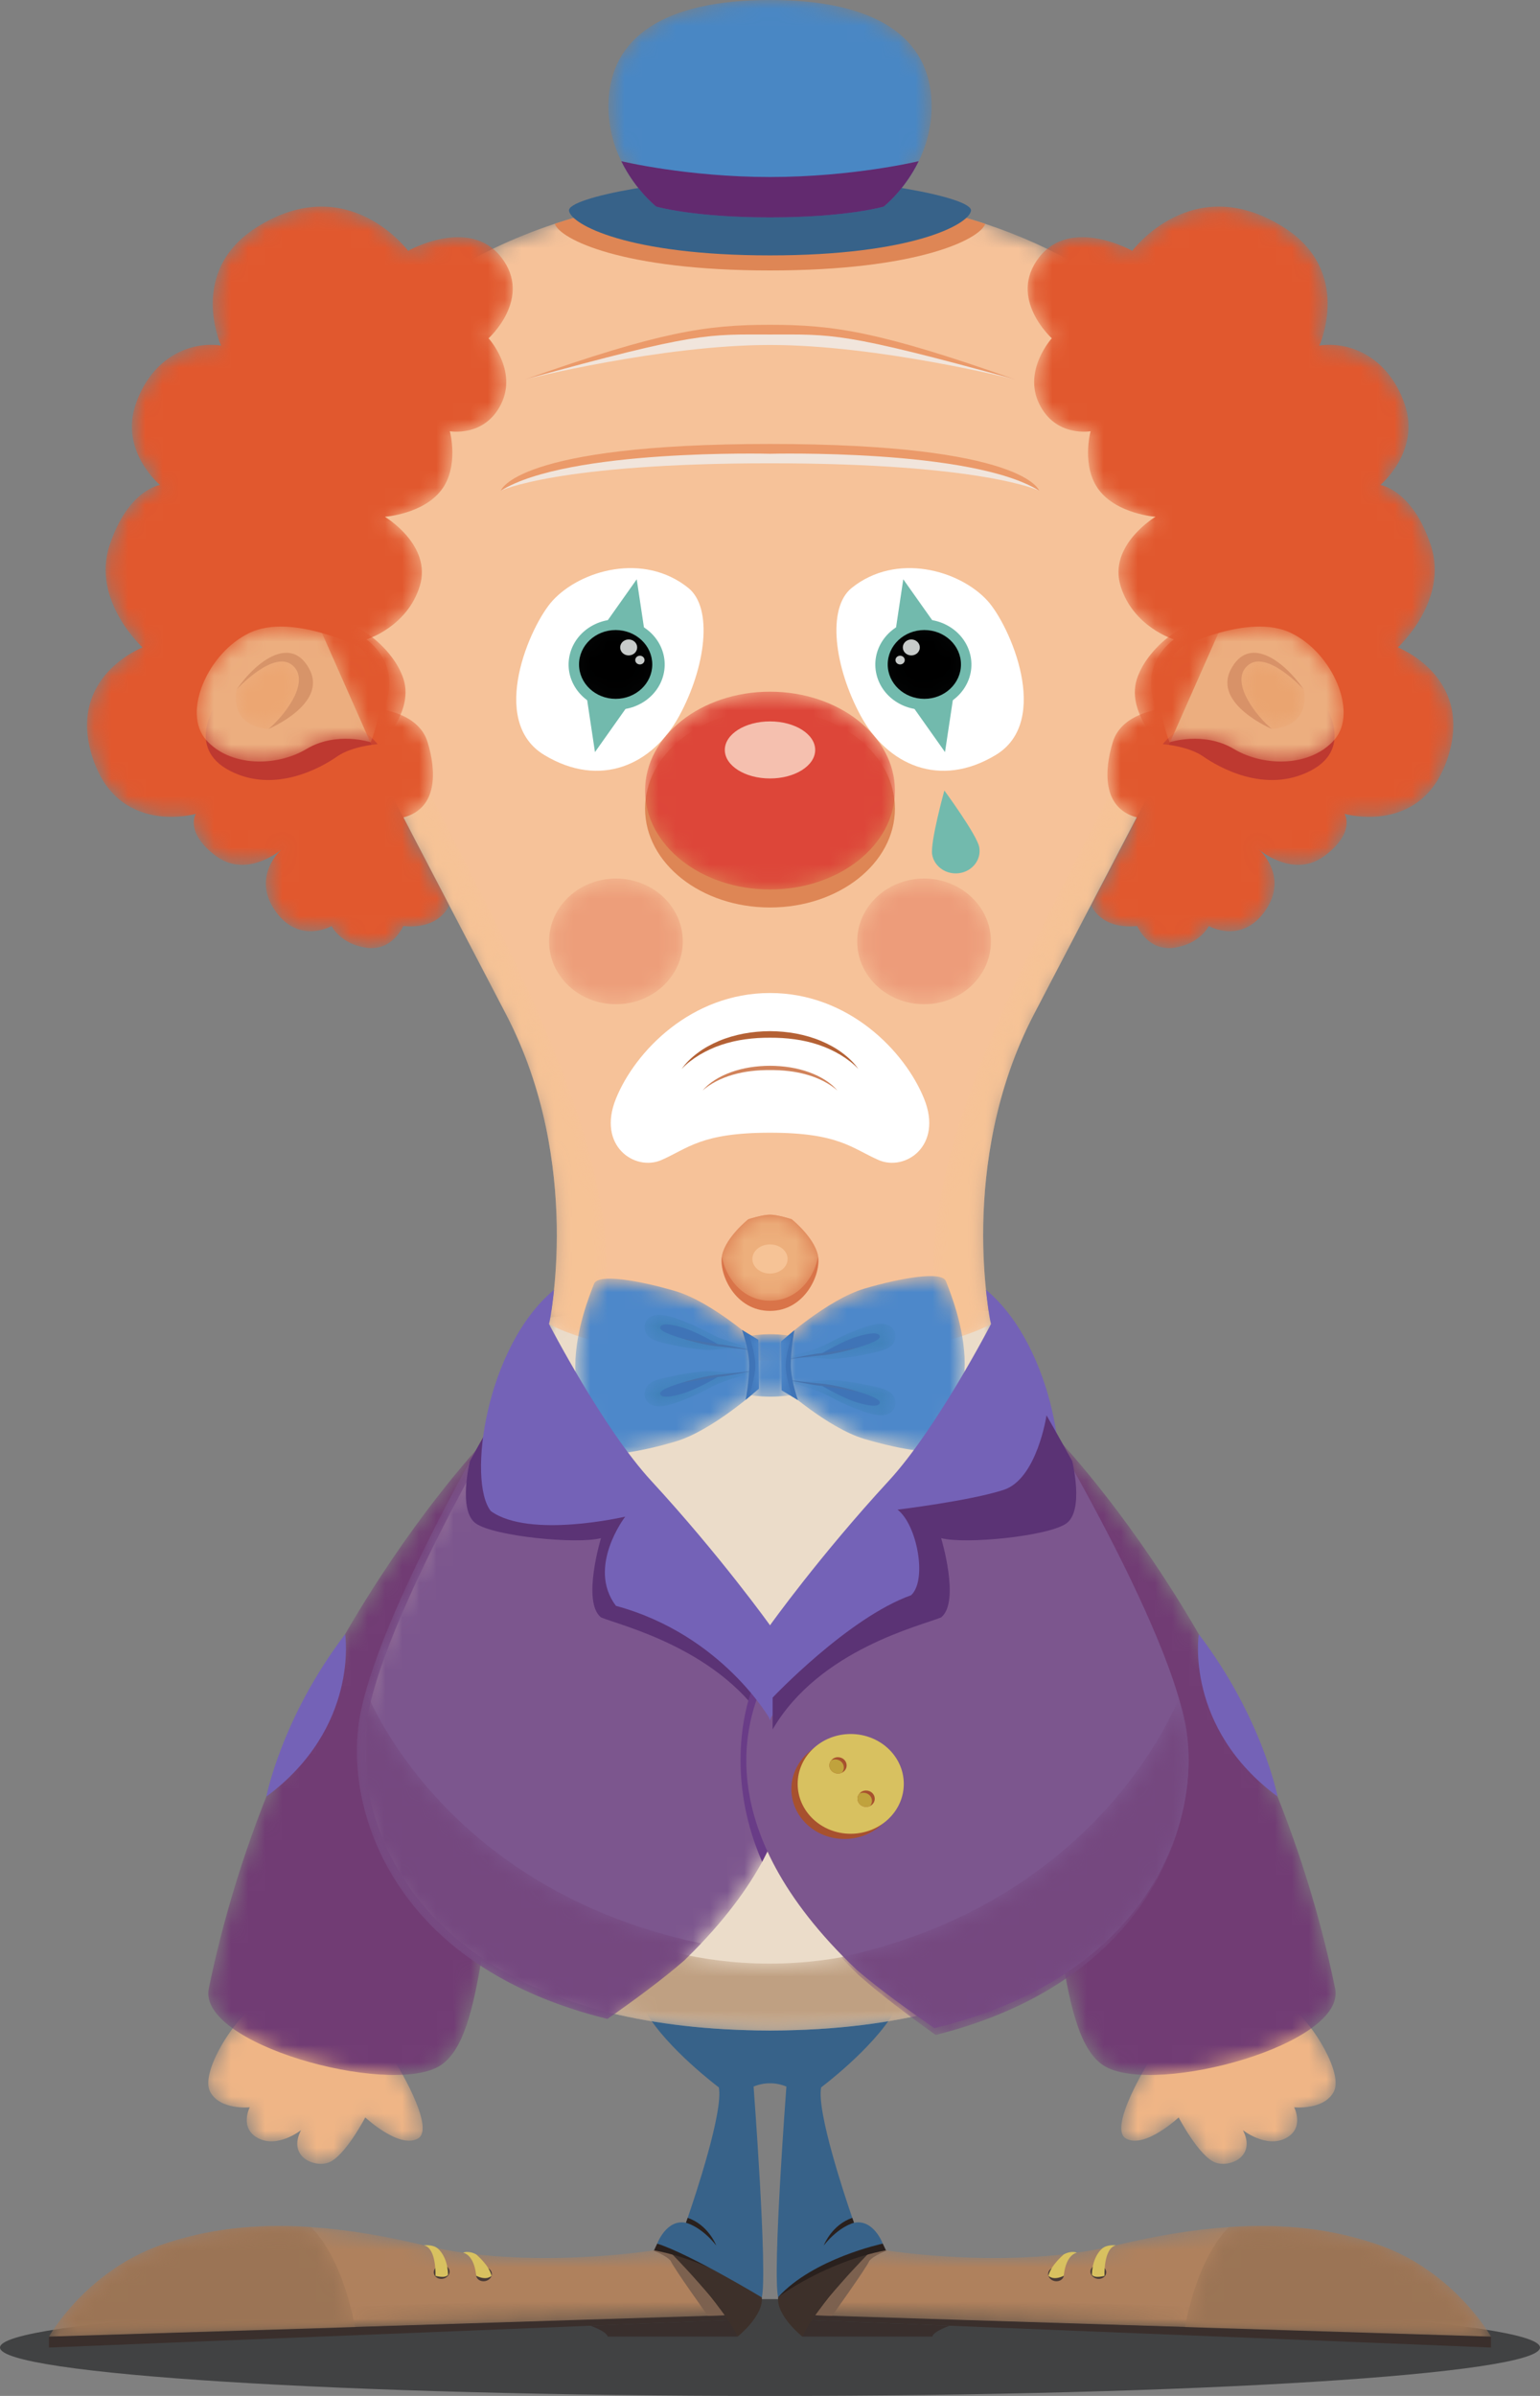<svg width="90" height="140" viewBox="0 0 90 140" fill="none" xmlns="http://www.w3.org/2000/svg">
<rect x="0" y="0" width="90" height="140" fill="#808080" stroke="none"/>
<path d="M90 137.172C90 138.734 69.852 140 45 140C20.147 140 0 138.734 0 137.172C0 135.609 20.147 134.343 45 134.343C69.852 134.343 90 135.609 90 137.172Z" fill="#414243"/>
<mask id="mask0_134_10550" style="mask-type:luminance" maskUnits="userSpaceOnUse" x="12" y="117" width="13" height="10">
<path d="M14.61 117.414C15.845 117.567 18.384 118.013 23.039 120.381C23.039 120.381 25.519 124.351 24.42 124.963C23.321 125.575 21.347 123.727 21.347 123.727C21.347 123.727 20.163 125.997 19.208 126.362C18.391 126.674 16.793 126.04 17.591 124.473C17.591 124.473 16.242 125.538 15.091 124.943C13.969 124.362 14.595 123.135 14.595 123.135C14.595 123.135 12.869 123.316 12.286 122.236C11.703 121.157 13.496 118.309 14.61 117.414Z" fill="white"/>
</mask>
<g mask="url(#mask0_134_10550)">
<path d="M14.61 117.414C15.845 117.567 18.384 118.013 23.039 120.381C23.039 120.381 25.519 124.351 24.42 124.963C23.321 125.575 21.347 123.727 21.347 123.727C21.347 123.727 20.163 125.997 19.208 126.362C18.391 126.674 16.793 126.04 17.591 124.473C17.591 124.473 16.242 125.538 15.091 124.943C13.969 124.362 14.595 123.135 14.595 123.135C14.595 123.135 12.869 123.316 12.286 122.236C11.703 121.157 13.496 118.309 14.61 117.414Z" fill="#EFB586"/>
</g>
<mask id="mask1_134_10550" style="mask-type:luminance" maskUnits="userSpaceOnUse" x="12" y="83" width="21" height="39">
<path d="M29.069 83.382C29.069 83.382 16.385 95.912 12.206 116.173C11.488 119.442 22.615 122.454 25.627 120.757C28.64 119.06 27.81 109.779 30.247 108.124C30.247 108.124 35.676 92.014 29.069 83.382Z" fill="white"/>
</mask>
<g mask="url(#mask1_134_10550)">
<path d="M29.069 83.382C29.069 83.382 16.385 95.912 12.206 116.173C11.488 119.442 22.615 122.454 25.627 120.757C28.64 119.06 27.81 109.779 30.247 108.124C30.247 108.124 35.676 92.014 29.069 83.382Z" fill="#713C74"/>
</g>
<path d="M20.171 95.489C20.171 95.489 21.024 100.938 15.565 104.98C15.565 104.98 16.452 100.374 20.171 95.489Z" fill="#7462B7"/>
<mask id="mask2_134_10550" style="mask-type:luminance" maskUnits="userSpaceOnUse" x="65" y="117" width="14" height="10">
<path d="M75.619 117.414C74.384 117.567 71.845 118.013 67.191 120.381C67.191 120.381 64.71 124.351 65.809 124.963C66.908 125.575 68.882 123.727 68.882 123.727C68.882 123.727 70.066 125.997 71.022 126.362C71.838 126.674 73.436 126.04 72.638 124.473C72.638 124.473 73.987 125.538 75.138 124.943C76.26 124.362 75.634 123.135 75.634 123.135C75.634 123.135 77.36 123.316 77.943 122.236C78.526 121.157 76.734 118.309 75.619 117.414Z" fill="white"/>
</mask>
<g mask="url(#mask2_134_10550)">
<path d="M75.619 117.414C74.384 117.567 71.845 118.013 67.191 120.381C67.191 120.381 64.71 124.351 65.809 124.963C66.908 125.575 68.882 123.727 68.882 123.727C68.882 123.727 70.066 125.997 71.022 126.362C71.838 126.674 73.436 126.04 72.638 124.473C72.638 124.473 73.987 125.538 75.138 124.943C76.26 124.362 75.634 123.135 75.634 123.135C75.634 123.135 77.36 123.316 77.943 122.236C78.526 121.157 76.734 118.309 75.619 117.414Z" fill="#EFB586"/>
</g>
<mask id="mask3_134_10550" style="mask-type:luminance" maskUnits="userSpaceOnUse" x="57" y="83" width="22" height="39">
<path d="M61.16 83.382C61.16 83.382 73.844 95.912 78.023 116.173C78.741 119.442 67.614 122.454 64.601 120.757C61.589 119.06 62.419 109.779 59.982 108.124C59.982 108.124 54.553 92.014 61.16 83.382Z" fill="white"/>
</mask>
<g mask="url(#mask3_134_10550)">
<path d="M61.16 83.382C61.16 83.382 73.844 95.912 78.023 116.173C78.741 119.442 67.614 122.454 64.601 120.757C61.589 119.06 62.419 109.779 59.982 108.124C59.982 108.124 54.553 92.014 61.16 83.382Z" fill="#713C74"/>
</g>
<path d="M70.058 95.489C70.058 95.489 69.205 100.938 74.664 104.98C74.664 104.98 73.777 100.374 70.058 95.489Z" fill="#7462B7"/>
<mask id="mask4_134_10550" style="mask-type:luminance" maskUnits="userSpaceOnUse" x="2" y="130" width="41" height="7">
<path d="M42.375 135.317L20.757 135.982L2.861 136.533C2.861 136.533 5.002 132.743 9.358 131.2C12.033 130.252 14.923 129.912 18.182 130.135C20.223 130.271 22.411 130.631 24.778 131.2C30.918 132.676 38.223 131.49 38.223 131.49C38.223 131.49 41.624 130.913 42.375 135.317Z" fill="white"/>
</mask>
<g mask="url(#mask4_134_10550)">
<path d="M42.375 135.317L20.757 135.982L2.861 136.533C2.861 136.533 5.002 132.743 9.358 131.2C12.033 130.252 14.923 129.912 18.182 130.135C20.223 130.271 22.411 130.631 24.778 131.2C30.918 132.676 38.223 131.49 38.223 131.49C38.223 131.49 41.624 130.913 42.375 135.317Z" fill="#AF815D"/>
</g>
<path d="M2.861 136.533V137.172L42.552 135.574L42.483 135.285L2.861 136.533Z" fill="#3A2F2C"/>
<path d="M34.508 135.898C34.508 135.898 35.464 136.232 35.511 136.534H43.109C43.109 136.534 42.891 135.855 42.553 135.574L34.508 135.898Z" fill="#392F2D"/>
<path d="M38.152 131.501C38.152 131.501 38.912 131.77 39.193 132.106C39.342 132.486 41.371 135.32 41.371 135.32L42.375 135.285L39.533 131.748C39.533 131.748 38.655 131.43 38.152 131.501Z" fill="#7C614F"/>
<path d="M26.25 132.611C26.328 132.821 26.194 133.055 25.952 133.135C25.709 133.214 25.449 133.108 25.372 132.898C25.294 132.688 25.428 132.454 25.67 132.374C25.913 132.295 26.173 132.401 26.25 132.611Z" fill="#493B36"/>
<path d="M28.721 132.751C28.799 132.96 28.665 133.195 28.422 133.275C28.18 133.354 27.92 133.248 27.842 133.038C27.765 132.828 27.898 132.593 28.141 132.514C28.384 132.435 28.643 132.541 28.721 132.751Z" fill="#493B36"/>
<path d="M25.448 132.986C25.448 132.986 25.523 131.373 24.778 131.2C24.778 131.2 25.282 131.136 25.572 131.375C25.572 131.375 26.154 131.804 26.186 132.911C26.186 132.911 26.119 133.149 25.448 132.986Z" fill="#D8C160"/>
<path d="M27.827 132.978C27.827 132.978 27.764 131.81 27.062 131.629C27.062 131.629 27.364 131.488 27.82 131.724C27.82 131.724 28.582 132.351 28.726 132.978C28.726 132.978 28.461 133.29 27.827 132.978Z" fill="#D8C160"/>
<mask id="mask5_134_10550" style="mask-type:luminance" maskUnits="userSpaceOnUse" x="2" y="130" width="19" height="7">
<path d="M20.758 135.982L2.861 136.533C2.861 136.533 5.003 132.743 9.357 131.2C12.033 130.252 14.923 129.912 18.182 130.135C19.07 131.039 20.112 132.754 20.758 135.982Z" fill="white"/>
</mask>
<g mask="url(#mask5_134_10550)">
<path d="M20.758 135.982L2.861 136.533C2.861 136.533 5.003 132.743 9.357 131.2C12.033 130.252 14.923 129.912 18.182 130.135C19.07 131.039 20.112 132.754 20.758 135.982Z" fill="#9B7455"/>
</g>
<path d="M39.192 131.628C39.192 131.628 42.269 134.706 43.108 136.534C43.108 136.534 44.66 135.293 44.518 134.219C44.518 134.219 42.237 132.207 39.192 131.628Z" fill="#3D302A"/>
<path d="M38.408 131.1C38.408 131.1 42.448 131.955 44.518 134.219C44.518 134.219 41.817 132.184 38.224 131.49L38.408 131.1Z" fill="#29201D"/>
<mask id="mask6_134_10550" style="mask-type:luminance" maskUnits="userSpaceOnUse" x="47" y="130" width="41" height="7">
<path d="M47.623 135.317L69.242 135.982L87.138 136.533C87.138 136.533 84.996 132.743 80.641 131.2C77.966 130.252 75.076 129.912 71.817 130.135C69.775 130.271 67.588 130.631 65.22 131.2C59.081 132.676 51.776 131.49 51.776 131.49C51.776 131.49 48.375 130.913 47.623 135.317Z" fill="white"/>
</mask>
<g mask="url(#mask6_134_10550)">
<path d="M47.623 135.317L69.242 135.982L87.138 136.533C87.138 136.533 84.996 132.743 80.641 131.2C77.966 130.252 75.076 129.912 71.817 130.135C69.775 130.271 67.588 130.631 65.22 131.2C59.081 132.676 51.776 131.49 51.776 131.49C51.776 131.49 48.375 130.913 47.623 135.317Z" fill="#AF815D"/>
</g>
<path d="M87.137 136.533V137.172L47.446 135.574L47.515 135.285L87.137 136.533Z" fill="#3A2F2C"/>
<path d="M55.491 135.898C55.491 135.898 54.535 136.232 54.488 136.534H46.89C46.89 136.534 47.108 135.855 47.446 135.574L55.491 135.898Z" fill="#392F2D"/>
<path d="M51.846 131.501C51.846 131.501 51.087 131.77 50.806 132.106C50.657 132.486 48.628 135.32 48.628 135.32L47.623 135.285L50.466 131.748C50.466 131.748 51.343 131.43 51.846 131.501Z" fill="#7C614F"/>
<path d="M63.749 132.611C63.671 132.821 63.805 133.055 64.047 133.135C64.29 133.214 64.55 133.108 64.627 132.898C64.705 132.688 64.572 132.454 64.329 132.374C64.086 132.295 63.826 132.401 63.749 132.611Z" fill="#493B36"/>
<path d="M61.278 132.751C61.2 132.96 61.334 133.195 61.577 133.275C61.819 133.354 62.079 133.248 62.156 133.038C62.234 132.828 62.101 132.593 61.858 132.514C61.615 132.435 61.356 132.541 61.278 132.751Z" fill="#493B36"/>
<path d="M64.55 132.986C64.55 132.986 64.475 131.373 65.22 131.2C65.22 131.2 64.717 131.136 64.427 131.375C64.427 131.375 63.845 131.804 63.812 132.911C63.812 132.911 63.88 133.149 64.55 132.986Z" fill="#D8C160"/>
<path d="M62.171 132.978C62.171 132.978 62.235 131.81 62.936 131.629C62.936 131.629 62.635 131.488 62.178 131.724C62.178 131.724 61.417 132.351 61.272 132.978C61.272 132.978 61.538 133.29 62.171 132.978Z" fill="#D8C160"/>
<mask id="mask7_134_10550" style="mask-type:luminance" maskUnits="userSpaceOnUse" x="69" y="130" width="19" height="7">
<path d="M69.241 135.982L87.137 136.533C87.137 136.533 84.995 132.743 80.641 131.2C77.965 130.252 75.075 129.912 71.817 130.135C70.929 131.039 69.886 132.754 69.241 135.982Z" fill="white"/>
</mask>
<g mask="url(#mask7_134_10550)">
<path d="M69.241 135.982L87.137 136.533C87.137 136.533 84.995 132.743 80.641 131.2C77.965 130.252 75.075 129.912 71.817 130.135C70.929 131.039 69.886 132.754 69.241 135.982Z" fill="#9B7455"/>
</g>
<path d="M49.909 129.883C49.909 129.883 49.873 129.779 49.809 129.594C49.376 128.337 47.711 123.363 47.99 121.97C47.99 121.97 50.967 119.743 52.242 117.595L44.999 113.283L37.756 117.595C39.031 119.743 42.008 121.97 42.008 121.97C42.287 123.363 40.622 128.337 40.189 129.594C40.126 129.779 40.09 129.883 40.09 129.883C38.945 129.647 38.408 131.099 38.408 131.099C40.355 131.729 44.521 134.244 44.521 134.244C44.865 132.792 44.041 121.924 44.041 121.924C44.356 121.793 44.675 121.73 44.999 121.732C45.323 121.73 45.643 121.793 45.958 121.924C45.958 121.924 45.133 132.792 45.477 134.244C45.477 134.244 49.644 131.729 51.59 131.099C51.59 131.099 51.053 129.647 49.909 129.883Z" fill="#376289"/>
<path d="M50.806 131.628C50.806 131.628 47.729 134.706 46.89 136.534C46.89 136.534 45.338 135.293 45.48 134.219C45.48 134.219 47.762 132.207 50.806 131.628Z" fill="#3D302A"/>
<path d="M48.14 131.21C49.046 130.073 49.909 129.883 49.909 129.883C49.909 129.883 49.873 129.779 49.809 129.594C48.631 129.996 48.167 131.139 48.14 131.21Z" fill="#29201D"/>
<path d="M51.591 131.1C51.591 131.1 47.551 131.955 45.48 134.219C45.48 134.219 48.182 132.184 51.775 131.49L51.591 131.1Z" fill="#29201D"/>
<path d="M41.859 131.21C40.953 130.073 40.089 129.883 40.089 129.883C40.089 129.883 40.126 129.779 40.189 129.594C41.367 129.996 41.832 131.139 41.859 131.21Z" fill="#29201D"/>
<mask id="mask8_134_10550" style="mask-type:luminance" maskUnits="userSpaceOnUse" x="21" y="75" width="48" height="44">
<path d="M54.932 117.46C52.172 118.199 48.912 118.636 45.077 118.647V118.649H44.922V118.647C41.368 118.636 38.304 118.261 35.679 117.618C35.455 117.563 35.235 117.507 35.019 117.448C29.511 115.961 26.013 113.262 23.929 110.291C22.27 107.931 21.507 105.4 21.344 103.176C21.278 102.287 21.31 101.445 21.416 100.683C21.659 98.959 22.459 96.678 23.494 94.28C24.339 92.319 25.338 90.277 26.319 88.392C27.912 85.324 29.451 82.673 30.162 81.468C30.409 81.05 32.153 76.983 32.153 76.983L44.999 75.365L57.791 76.623C57.791 76.623 59.523 80.938 59.699 81.236C61.145 83.667 67.794 95.09 68.583 100.683C69.296 105.751 66.607 114.332 54.932 117.46Z" fill="white"/>
</mask>
<g mask="url(#mask8_134_10550)">
<path d="M54.932 117.46C52.172 118.199 48.912 118.636 45.077 118.647V118.649H44.922V118.647C41.368 118.636 38.304 118.261 35.679 117.618C35.455 117.563 35.235 117.507 35.019 117.448C29.511 115.961 26.013 113.262 23.929 110.291C22.27 107.931 21.507 105.4 21.344 103.176C21.278 102.287 21.31 101.445 21.416 100.683C21.659 98.959 22.459 96.678 23.494 94.28C24.339 92.319 25.338 90.277 26.319 88.392C27.912 85.324 29.451 82.673 30.162 81.468C30.409 81.05 32.153 76.983 32.153 76.983L44.999 75.365L57.791 76.623C57.791 76.623 59.523 80.938 59.699 81.236C61.145 83.667 67.794 95.09 68.583 100.683C69.296 105.751 66.607 114.332 54.932 117.46Z" fill="#EBDCC9"/>
</g>
<mask id="mask9_134_10550" style="mask-type:luminance" maskUnits="userSpaceOnUse" x="35" y="113" width="20" height="6">
<path d="M54.932 117.46C52.172 118.199 48.912 118.636 45.076 118.647V118.649H44.922V118.647C41.367 118.636 38.304 118.261 35.679 117.618C35.454 117.563 35.234 117.507 35.019 117.448L37.756 113.566C37.756 113.566 40.602 114.737 44.97 114.737C49.34 114.737 52.186 113.566 52.186 113.566L54.932 117.46Z" fill="white"/>
</mask>
<g mask="url(#mask9_134_10550)">
<path d="M54.932 117.46C52.172 118.199 48.912 118.636 45.076 118.647V118.649H44.922V118.647C41.367 118.636 38.304 118.261 35.679 117.618C35.454 117.563 35.234 117.507 35.019 117.448L37.756 113.566C37.756 113.566 40.602 114.737 44.97 114.737C49.34 114.737 52.186 113.566 52.186 113.566L54.932 117.46Z" fill="#BFA082"/>
</g>
<mask id="mask10_134_10550" style="mask-type:luminance" maskUnits="userSpaceOnUse" x="14" y="11" width="62" height="69">
<path d="M60.424 59.267C55.874 67.997 57.914 77.367 57.914 77.367C57.914 77.367 54.402 79.496 44.999 79.496C35.597 79.496 32.085 77.367 32.085 77.367C32.085 77.367 34.124 67.997 29.575 59.267C25.025 50.536 14.073 29.562 14.073 29.562C15.786 26.283 17.789 23.378 20.136 20.904C20.136 20.902 20.136 20.902 20.136 20.902C23.489 17.361 27.54 14.697 32.423 13.076C36.118 11.848 40.289 11.215 44.999 11.249C49.71 11.218 53.883 11.85 57.578 13.079C65.873 15.832 71.762 21.59 75.926 29.562C75.926 29.562 64.973 50.536 60.424 59.267Z" fill="white"/>
</mask>
<g mask="url(#mask10_134_10550)">
<path d="M60.424 59.267C55.874 67.997 57.914 77.367 57.914 77.367C57.914 77.367 54.402 79.496 44.999 79.496C35.597 79.496 32.085 77.367 32.085 77.367C32.085 77.367 34.124 67.997 29.575 59.267C25.025 50.536 14.073 29.562 14.073 29.562C15.786 26.283 17.789 23.378 20.136 20.904C20.136 20.902 20.136 20.902 20.136 20.902C23.489 17.361 27.54 14.697 32.423 13.076C36.118 11.848 40.289 11.215 44.999 11.249C49.71 11.218 53.883 11.85 57.578 13.079C65.873 15.832 71.762 21.59 75.926 29.562C75.926 29.562 64.973 50.536 60.424 59.267Z" fill="#F6C299"/>
</g>
<mask id="mask11_134_10550" style="mask-type:luminance" maskUnits="userSpaceOnUse" x="14" y="30" width="62" height="50">
<path d="M73.386 30.197C73.386 30.197 64.938 46.073 61.199 53.575C57.461 61.077 53.938 69.381 54.681 75.556C54.681 75.556 49.003 77.863 45 77.863C40.996 77.863 35.319 75.556 35.319 75.556C36.062 69.381 32.539 61.077 28.8 53.575C25.062 46.073 16.613 30.197 16.613 30.197L14.622 30.612C14.797 30.948 15.014 31.359 15.261 31.836C18.22 37.502 25.941 52.291 29.575 59.267C34.125 67.997 32.086 77.367 32.086 77.367C32.086 77.367 35.597 79.496 45 79.496C54.402 79.496 57.914 77.367 57.914 77.367C57.914 77.367 55.875 67.997 60.425 59.267C64.059 52.291 71.78 37.502 74.739 31.836C74.986 31.359 75.204 30.948 75.378 30.612L73.386 30.197Z" fill="white"/>
</mask>
<g mask="url(#mask11_134_10550)">
<path d="M73.386 30.197C73.386 30.197 64.938 46.073 61.199 53.575C57.461 61.077 53.938 69.381 54.681 75.556C54.681 75.556 49.003 77.863 45 77.863C40.996 77.863 35.319 75.556 35.319 75.556C36.062 69.381 32.539 61.077 28.8 53.575C25.062 46.073 16.613 30.197 16.613 30.197L14.622 30.612C14.797 30.948 15.014 31.359 15.261 31.836C18.22 37.502 25.941 52.291 29.575 59.267C34.125 67.997 32.086 77.367 32.086 77.367C32.086 77.367 35.597 79.496 45 79.496C54.402 79.496 57.914 77.367 57.914 77.367C57.914 77.367 55.875 67.997 60.425 59.267C64.059 52.291 71.78 37.502 74.739 31.836C74.986 31.359 75.204 30.948 75.378 30.612L73.386 30.197Z" fill="#F6C396"/>
</g>
<path d="M32.086 77.367C32.086 77.367 31.463 76.949 31.463 76.736C31.463 76.523 32.217 76.622 32.217 76.622L32.086 77.367Z" fill="#EBDCC9"/>
<path d="M57.924 77.367C57.924 77.367 58.547 76.949 58.547 76.736C58.547 76.523 57.792 76.622 57.792 76.622L57.924 77.367Z" fill="#EBDCC9"/>
<path d="M49.776 34.353C48.312 35.529 48.757 38.986 50.305 41.833C51.853 44.681 54.911 46.1 58.197 44.113C61.482 42.125 59.012 36.526 57.706 35.098C56.071 33.311 52.381 32.259 49.776 34.353Z" fill="white"/>
<path d="M56.701 38.247C57.044 39.668 56.096 41.081 54.584 41.404C53.072 41.727 51.568 40.837 51.225 39.416C50.881 37.994 51.829 36.581 53.341 36.258C54.853 35.935 56.357 36.826 56.701 38.247Z" fill="#72BAAD"/>
<path d="M54.709 36.564L52.304 37.078L52.789 33.85L54.709 36.564Z" fill="#72BAAD"/>
<path d="M53.308 41.233L55.714 40.72L55.228 43.947L53.308 41.233Z" fill="#72BAAD"/>
<path d="M51.879 38.825C51.879 39.936 52.838 40.836 54.02 40.836C55.202 40.836 56.161 39.936 56.161 38.825C56.161 37.714 55.202 36.814 54.02 36.814C52.838 36.814 51.879 37.714 51.879 38.825Z" fill="#040606"/>
<mask id="mask12_134_10550" style="mask-type:luminance" maskUnits="userSpaceOnUse" x="51" y="36" width="6" height="5">
<path d="M51.97 38.825C51.97 39.89 52.888 40.752 54.02 40.752C55.153 40.752 56.071 39.89 56.071 38.825C56.071 37.761 55.153 36.898 54.02 36.898C52.888 36.898 51.97 37.761 51.97 38.825Z" fill="white"/>
</mask>
<g mask="url(#mask12_134_10550)">
<path d="M51.97 38.825C51.97 39.89 52.888 40.752 54.02 40.752C55.153 40.752 56.071 39.89 56.071 38.825C56.071 37.761 55.153 36.898 54.02 36.898C52.888 36.898 51.97 37.761 51.97 38.825Z" fill="black"/>
</g>
<path d="M52.763 37.831C52.763 38.089 52.985 38.298 53.259 38.298C53.533 38.298 53.756 38.089 53.756 37.831C53.756 37.574 53.533 37.365 53.259 37.365C52.985 37.365 52.763 37.574 52.763 37.831Z" fill="#C7CBCA"/>
<path d="M52.333 38.57C52.333 38.711 52.455 38.825 52.604 38.825C52.754 38.825 52.875 38.711 52.875 38.57C52.875 38.429 52.754 38.315 52.604 38.315C52.455 38.315 52.333 38.429 52.333 38.57Z" fill="#C7CBCA"/>
<path d="M40.224 34.353C41.688 35.529 41.244 38.986 39.695 41.833C38.147 44.681 35.089 46.1 31.803 44.113C28.518 42.125 30.988 36.526 32.294 35.098C33.93 33.311 37.619 32.259 40.224 34.353Z" fill="white"/>
<path d="M33.3 38.247C32.956 39.668 33.904 41.081 35.416 41.404C36.928 41.727 38.432 40.837 38.776 39.416C39.119 37.994 38.172 36.581 36.66 36.258C35.148 35.935 33.643 36.826 33.3 38.247Z" fill="#72BAAD"/>
<path d="M35.291 36.564L37.696 37.078L37.211 33.85L35.291 36.564Z" fill="#72BAAD"/>
<path d="M36.692 41.233L34.286 40.72L34.771 43.947L36.692 41.233Z" fill="#72BAAD"/>
<path d="M38.12 38.825C38.12 39.936 37.162 40.836 35.98 40.836C34.798 40.836 33.839 39.936 33.839 38.825C33.839 37.714 34.798 36.814 35.98 36.814C37.162 36.814 38.12 37.714 38.12 38.825Z" fill="#040606"/>
<mask id="mask13_134_10550" style="mask-type:luminance" maskUnits="userSpaceOnUse" x="33" y="36" width="6" height="5">
<path d="M38.03 38.825C38.03 39.89 37.112 40.752 35.98 40.752C34.847 40.752 33.929 39.89 33.929 38.825C33.929 37.761 34.847 36.898 35.98 36.898C37.112 36.898 38.03 37.761 38.03 38.825Z" fill="white"/>
</mask>
<g mask="url(#mask13_134_10550)">
<path d="M38.03 38.825C38.03 39.89 37.112 40.752 35.98 40.752C34.847 40.752 33.929 39.89 33.929 38.825C33.929 37.761 34.847 36.898 35.98 36.898C37.112 36.898 38.03 37.761 38.03 38.825Z" fill="black"/>
</g>
<path d="M37.237 37.831C37.237 38.089 37.014 38.298 36.74 38.298C36.466 38.298 36.244 38.089 36.244 37.831C36.244 37.574 36.466 37.365 36.74 37.365C37.014 37.365 37.237 37.574 37.237 37.831Z" fill="#C7CBCA"/>
<path d="M37.667 38.57C37.667 38.711 37.545 38.825 37.396 38.825C37.246 38.825 37.125 38.711 37.125 38.57C37.125 38.429 37.246 38.315 37.396 38.315C37.545 38.315 37.667 38.429 37.667 38.57Z" fill="#C7CBCA"/>
<path d="M52.301 47.249C52.301 50.44 49.032 53.027 45 53.027C40.968 53.027 37.699 50.44 37.699 47.249C37.699 44.057 40.968 41.471 45 41.471C49.032 41.471 52.301 44.057 52.301 47.249Z" fill="#DE8655"/>
<mask id="mask14_134_10550" style="mask-type:luminance" maskUnits="userSpaceOnUse" x="37" y="40" width="16" height="12">
<path d="M52.301 46.195C52.301 49.387 49.032 51.974 45 51.974C40.968 51.974 37.699 49.387 37.699 46.195C37.699 43.004 40.968 40.417 45 40.417C49.032 40.417 52.301 43.004 52.301 46.195Z" fill="white"/>
</mask>
<g mask="url(#mask14_134_10550)">
<path d="M52.301 46.195C52.301 49.387 49.032 51.974 45 51.974C40.968 51.974 37.699 49.387 37.699 46.195C37.699 43.004 40.968 40.417 45 40.417C49.032 40.417 52.301 43.004 52.301 46.195Z" fill="#DD4639"/>
</g>
<path d="M47.641 43.821C47.641 44.742 46.459 45.488 45 45.488C43.541 45.488 42.359 44.742 42.359 43.821C42.359 42.9 43.541 42.153 45 42.153C46.459 42.153 47.641 42.9 47.641 43.821Z" fill="#F5C0AF"/>
<mask id="mask15_134_10550" style="mask-type:luminance" maskUnits="userSpaceOnUse" x="50" y="51" width="8" height="8">
<path d="M57.912 55.008C57.912 57.037 56.162 58.681 54.004 58.681C51.845 58.681 50.095 57.037 50.095 55.008C50.095 52.98 51.845 51.335 54.004 51.335C56.162 51.335 57.912 52.98 57.912 55.008Z" fill="white"/>
</mask>
<g mask="url(#mask15_134_10550)">
<path d="M57.912 55.008C57.912 57.037 56.162 58.681 54.004 58.681C51.845 58.681 50.095 57.037 50.095 55.008C50.095 52.98 51.845 51.335 54.004 51.335C56.162 51.335 57.912 52.98 57.912 55.008Z" fill="#ED9C7A"/>
</g>
<mask id="mask16_134_10550" style="mask-type:luminance" maskUnits="userSpaceOnUse" x="32" y="51" width="8" height="8">
<path d="M39.905 55.008C39.905 57.037 38.155 58.681 35.996 58.681C33.838 58.681 32.088 57.037 32.088 55.008C32.088 52.98 33.838 51.335 35.996 51.335C38.155 51.335 39.905 52.98 39.905 55.008Z" fill="white"/>
</mask>
<g mask="url(#mask16_134_10550)">
<path d="M39.905 55.008C39.905 57.037 38.155 58.681 35.996 58.681C33.838 58.681 32.088 57.037 32.088 55.008C32.088 52.98 33.838 51.335 35.996 51.335C38.155 51.335 39.905 52.98 39.905 55.008Z" fill="#ED9E7A"/>
</g>
<mask id="mask17_134_10550" style="mask-type:luminance" maskUnits="userSpaceOnUse" x="5" y="12" width="25" height="44">
<path d="M23.852 14.656C23.852 14.656 27.42 12.634 29.29 15.029C31.159 17.425 28.553 19.767 28.553 19.767C28.553 19.767 30.253 21.63 29.29 23.6C28.327 25.57 26.288 25.197 26.288 25.197C26.288 25.197 26.854 27.273 25.778 28.657C24.702 30.041 22.493 30.197 22.493 30.197C22.493 30.197 25.268 31.851 24.532 34.247C23.795 36.642 21.416 37.365 21.416 37.365C21.416 37.365 22.549 38.133 22.719 39.464C22.889 40.794 22.323 41.464 22.323 41.464C22.323 41.464 24.475 41.7 24.985 43.35C25.495 45 25.623 47.227 23.576 47.764L26.253 52.895C26.253 52.895 25.721 54.329 23.569 54.11C23.569 54.11 22.946 55.594 21.416 55.381C19.887 55.168 19.377 54.11 19.377 54.11C19.377 54.11 17.458 55.221 16.067 53.198C14.676 51.175 16.457 49.631 16.457 49.631C16.457 49.631 14.435 51.388 12.601 50.004C10.768 48.62 11.448 47.555 11.448 47.555C11.448 47.555 6.86 48.886 5.387 44.202C3.914 39.517 8.332 37.831 8.332 37.831C8.332 37.831 5.33 35.103 6.407 31.853C7.483 28.604 9.352 28.338 9.352 28.338C9.352 28.338 6.973 26.368 7.936 23.6C8.899 20.832 11.164 19.927 12.92 20.193C12.92 20.193 10.922 15.851 15.016 13.272C20.34 9.919 23.852 14.656 23.852 14.656Z" fill="white"/>
</mask>
<g mask="url(#mask17_134_10550)">
<path d="M23.852 14.656C23.852 14.656 27.42 12.634 29.29 15.029C31.159 17.425 28.553 19.767 28.553 19.767C28.553 19.767 30.253 21.63 29.29 23.6C28.327 25.57 26.288 25.197 26.288 25.197C26.288 25.197 26.854 27.273 25.778 28.657C24.702 30.041 22.493 30.197 22.493 30.197C22.493 30.197 25.268 31.851 24.532 34.247C23.795 36.642 21.416 37.365 21.416 37.365C21.416 37.365 22.549 38.133 22.719 39.464C22.889 40.794 22.323 41.464 22.323 41.464C22.323 41.464 24.475 41.7 24.985 43.35C25.495 45 25.623 47.227 23.576 47.764L26.253 52.895C26.253 52.895 25.721 54.329 23.569 54.11C23.569 54.11 22.946 55.594 21.416 55.381C19.887 55.168 19.377 54.11 19.377 54.11C19.377 54.11 17.458 55.221 16.067 53.198C14.676 51.175 16.457 49.631 16.457 49.631C16.457 49.631 14.435 51.388 12.601 50.004C10.768 48.62 11.448 47.555 11.448 47.555C11.448 47.555 6.86 48.886 5.387 44.202C3.914 39.517 8.332 37.831 8.332 37.831C8.332 37.831 5.33 35.103 6.407 31.853C7.483 28.604 9.352 28.338 9.352 28.338C9.352 28.338 6.973 26.368 7.936 23.6C8.899 20.832 11.164 19.927 12.92 20.193C12.92 20.193 10.922 15.851 15.016 13.272C20.34 9.919 23.852 14.656 23.852 14.656Z" fill="#E1582E"/>
</g>
<path d="M22.068 43.483C22.068 43.483 20.58 43.589 19.704 44.202C18.827 44.814 16.091 46.409 13.436 45.039C10.78 43.669 12.692 41.034 12.692 41.034C12.692 41.034 19.863 40.741 22.068 43.483Z" fill="#BE3930"/>
<mask id="mask18_134_10550" style="mask-type:luminance" maskUnits="userSpaceOnUse" x="11" y="36" width="12" height="9">
<path d="M21.058 37.843C21.058 37.843 17.058 35.802 14.591 36.977C12.124 38.152 10.64 41.645 12.04 43.231C13.439 44.816 16.146 44.821 17.909 43.767C19.671 42.712 21.668 43.374 21.668 43.374C22.14 42.174 22.8 39.644 21.058 37.843Z" fill="white"/>
</mask>
<g mask="url(#mask18_134_10550)">
<path d="M21.058 37.843C21.058 37.843 17.058 35.802 14.591 36.977C12.124 38.152 10.64 41.645 12.04 43.231C13.439 44.816 16.146 44.821 17.909 43.767C19.671 42.712 21.668 43.374 21.668 43.374C22.14 42.174 22.8 39.644 21.058 37.843Z" fill="#ECAE7F"/>
</g>
<mask id="mask19_134_10550" style="mask-type:luminance" maskUnits="userSpaceOnUse" x="13" y="38" width="5" height="5">
<path d="M13.831 40.286C13.831 40.286 13.292 42.395 15.683 42.599C15.683 42.599 17.767 41.309 17.692 40.17C17.617 39.031 17.136 38.304 16.65 38.364C16.164 38.424 14.51 39.271 13.831 40.286Z" fill="white"/>
</mask>
<g mask="url(#mask19_134_10550)">
<path d="M13.831 40.286C13.831 40.286 13.292 42.395 15.683 42.599C15.683 42.599 17.767 41.309 17.692 40.17C17.617 39.031 17.136 38.304 16.65 38.364C16.164 38.424 14.51 39.271 13.831 40.286Z" fill="#ECA672"/>
</g>
<path d="M13.831 40.286C13.831 40.286 16.01 37.91 17.112 38.892C18.213 39.873 16.496 41.955 15.683 42.599C15.683 42.599 19.135 41.153 18.097 39.132C17.059 37.11 15.039 38.545 13.831 40.286Z" fill="#D79469"/>
<mask id="mask20_134_10550" style="mask-type:luminance" maskUnits="userSpaceOnUse" x="18" y="36" width="6" height="8">
<path d="M18.525 36.333L21.876 43.9C21.876 43.9 24.232 41.781 23.59 39.707C22.948 37.633 20.07 35.618 18.525 36.333Z" fill="white"/>
</mask>
<g mask="url(#mask20_134_10550)">
<path d="M18.525 36.333L21.876 43.9C21.876 43.9 24.232 41.781 23.59 39.707C22.948 37.633 20.07 35.618 18.525 36.333Z" fill="#E1582E"/>
</g>
<mask id="mask21_134_10550" style="mask-type:luminance" maskUnits="userSpaceOnUse" x="60" y="12" width="25" height="44">
<path d="M66.17 14.656C66.17 14.656 62.602 12.634 60.733 15.029C58.864 17.425 61.469 19.767 61.469 19.767C61.469 19.767 59.77 21.63 60.733 23.6C61.696 25.57 63.735 25.197 63.735 25.197C63.735 25.197 63.168 27.273 64.244 28.657C65.321 30.041 67.53 30.197 67.53 30.197C67.53 30.197 64.754 31.851 65.49 34.247C66.227 36.642 68.606 37.365 68.606 37.365C68.606 37.365 67.473 38.133 67.303 39.464C67.133 40.794 67.7 41.464 67.7 41.464C67.7 41.464 65.547 41.7 65.037 43.35C64.528 45 64.4 47.227 66.446 47.764L63.769 52.895C63.769 52.895 64.301 54.329 66.454 54.11C66.454 54.11 67.076 55.594 68.606 55.381C70.135 55.168 70.645 54.11 70.645 54.11C70.645 54.11 72.565 55.221 73.956 53.198C75.346 51.175 73.565 49.631 73.565 49.631C73.565 49.631 75.588 51.388 77.421 50.004C79.254 48.62 78.575 47.555 78.575 47.555C78.575 47.555 83.163 48.886 84.635 44.202C86.108 39.517 81.69 37.831 81.69 37.831C81.69 37.831 84.692 35.103 83.616 31.853C82.54 28.604 80.67 28.338 80.67 28.338C80.67 28.338 83.049 26.368 82.087 23.6C81.124 20.832 78.858 19.927 77.102 20.193C77.102 20.193 79.1 15.851 75.006 13.272C69.682 9.919 66.17 14.656 66.17 14.656Z" fill="white"/>
</mask>
<g mask="url(#mask21_134_10550)">
<path d="M66.17 14.656C66.17 14.656 62.602 12.634 60.733 15.029C58.864 17.425 61.469 19.767 61.469 19.767C61.469 19.767 59.77 21.63 60.733 23.6C61.696 25.57 63.735 25.197 63.735 25.197C63.735 25.197 63.168 27.273 64.244 28.657C65.321 30.041 67.53 30.197 67.53 30.197C67.53 30.197 64.754 31.851 65.49 34.247C66.227 36.642 68.606 37.365 68.606 37.365C68.606 37.365 67.473 38.133 67.303 39.464C67.133 40.794 67.7 41.464 67.7 41.464C67.7 41.464 65.547 41.7 65.037 43.35C64.528 45 64.4 47.227 66.446 47.764L63.769 52.895C63.769 52.895 64.301 54.329 66.454 54.11C66.454 54.11 67.076 55.594 68.606 55.381C70.135 55.168 70.645 54.11 70.645 54.11C70.645 54.11 72.565 55.221 73.956 53.198C75.346 51.175 73.565 49.631 73.565 49.631C73.565 49.631 75.588 51.388 77.421 50.004C79.254 48.62 78.575 47.555 78.575 47.555C78.575 47.555 83.163 48.886 84.635 44.202C86.108 39.517 81.69 37.831 81.69 37.831C81.69 37.831 84.692 35.103 83.616 31.853C82.54 28.604 80.67 28.338 80.67 28.338C80.67 28.338 83.049 26.368 82.087 23.6C81.124 20.832 78.858 19.927 77.102 20.193C77.102 20.193 79.1 15.851 75.006 13.272C69.682 9.919 66.17 14.656 66.17 14.656Z" fill="#E1582E"/>
</g>
<path d="M67.954 43.483C67.954 43.483 69.442 43.589 70.318 44.202C71.194 44.814 73.93 46.409 76.586 45.039C79.242 43.669 77.33 41.034 77.33 41.034C77.33 41.034 70.159 40.741 67.954 43.483Z" fill="#BE3930"/>
<mask id="mask22_134_10550" style="mask-type:luminance" maskUnits="userSpaceOnUse" x="67" y="36" width="12" height="9">
<path d="M68.964 37.843C68.964 37.843 72.964 35.802 75.431 36.977C77.898 38.152 79.382 41.645 77.982 43.231C76.583 44.816 73.875 44.821 72.113 43.767C70.351 42.712 68.353 43.374 68.353 43.374C67.882 42.174 67.221 39.644 68.964 37.843Z" fill="white"/>
</mask>
<g mask="url(#mask22_134_10550)">
<path d="M68.964 37.843C68.964 37.843 72.964 35.802 75.431 36.977C77.898 38.152 79.382 41.645 77.982 43.231C76.583 44.816 73.875 44.821 72.113 43.767C70.351 42.712 68.353 43.374 68.353 43.374C67.882 42.174 67.221 39.644 68.964 37.843Z" fill="#ECAE7F"/>
</g>
<mask id="mask23_134_10550" style="mask-type:luminance" maskUnits="userSpaceOnUse" x="72" y="38" width="5" height="5">
<path d="M76.191 40.286C76.191 40.286 76.73 42.395 74.339 42.599C74.339 42.599 72.255 41.309 72.33 40.17C72.405 39.031 72.886 38.304 73.372 38.364C73.858 38.424 75.512 39.271 76.191 40.286Z" fill="white"/>
</mask>
<g mask="url(#mask23_134_10550)">
<path d="M76.191 40.286C76.191 40.286 76.73 42.395 74.339 42.599C74.339 42.599 72.255 41.309 72.33 40.17C72.405 39.031 72.886 38.304 73.372 38.364C73.858 38.424 75.512 39.271 76.191 40.286Z" fill="#EAA470"/>
</g>
<path d="M76.191 40.286C76.191 40.286 74.012 37.91 72.91 38.892C71.808 39.873 73.526 41.955 74.339 42.599C74.339 42.599 70.887 41.153 71.925 39.132C72.962 37.11 74.982 38.545 76.191 40.286Z" fill="#D89268"/>
<mask id="mask24_134_10550" style="mask-type:luminance" maskUnits="userSpaceOnUse" x="66" y="36" width="6" height="8">
<path d="M71.497 36.333L68.146 43.9C68.146 43.9 65.79 41.781 66.432 39.707C67.074 37.633 69.952 35.618 71.497 36.333Z" fill="white"/>
</mask>
<g mask="url(#mask24_134_10550)">
<path d="M71.497 36.333L68.146 43.9C68.146 43.9 65.79 41.781 66.432 39.707C67.074 37.633 69.952 35.618 71.497 36.333Z" fill="#E1582E"/>
</g>
<path d="M54.005 64.2C52.886 61.431 49.597 58.025 45.001 58.024H45C45 58.024 45 58.024 45 58.024C40.404 58.025 37.115 61.431 35.996 64.2C34.878 66.968 37.106 68.458 38.654 67.784C40.203 67.11 40.96 66.187 45 66.187H45.001C49.041 66.187 49.798 67.11 51.347 67.784C52.895 68.458 55.123 66.968 54.005 64.2Z" fill="white"/>
<path d="M49.675 62.02C49.498 61.883 49.311 61.754 49.114 61.636C48.719 61.402 48.295 61.203 47.844 61.053C47.394 60.904 46.927 60.793 46.448 60.729C45.971 60.661 45.486 60.634 45 60.636C44.515 60.634 44.029 60.661 43.552 60.729C43.073 60.793 42.605 60.904 42.156 61.053C41.705 61.203 41.281 61.402 40.886 61.636C40.689 61.754 40.502 61.883 40.325 62.02C40.148 62.158 39.98 62.305 39.836 62.468C40.073 62.117 40.4 61.803 40.77 61.528C41.139 61.249 41.564 61.017 42.018 60.825C42.472 60.633 42.962 60.492 43.464 60.396C43.967 60.302 44.484 60.256 45 60.253C45.516 60.256 46.033 60.302 46.536 60.396C47.038 60.492 47.528 60.633 47.982 60.825C48.436 61.017 48.861 61.249 49.23 61.528C49.6 61.803 49.927 62.117 50.164 62.468C50.02 62.305 49.852 62.158 49.675 62.02Z" fill="#B46135"/>
<path d="M48.564 63.433C48.429 63.342 48.287 63.258 48.137 63.18C47.836 63.027 47.512 62.897 47.168 62.8C46.825 62.702 46.469 62.629 46.104 62.587C45.74 62.542 45.37 62.525 45 62.526C44.63 62.525 44.259 62.542 43.895 62.587C43.531 62.629 43.174 62.702 42.831 62.8C42.488 62.897 42.164 63.027 41.863 63.18C41.712 63.258 41.571 63.342 41.435 63.433C41.301 63.523 41.172 63.619 41.062 63.725C41.243 63.496 41.492 63.29 41.774 63.11C42.056 62.928 42.38 62.775 42.726 62.65C43.072 62.524 43.446 62.432 43.828 62.369C44.212 62.308 44.607 62.278 45 62.276C45.393 62.278 45.787 62.308 46.171 62.369C46.554 62.432 46.927 62.524 47.274 62.65C47.62 62.775 47.944 62.928 48.225 63.11C48.507 63.29 48.756 63.496 48.937 63.725C48.828 63.619 48.699 63.523 48.564 63.433Z" fill="#D1835B"/>
<path d="M44.999 26.178C44.999 26.178 31.714 26.16 29.266 28.675C29.266 28.675 32.53 27.071 44.999 27.071C57.469 27.071 60.733 28.675 60.733 28.675C58.285 26.16 44.999 26.178 44.999 26.178Z" fill="#F1E5DC"/>
<path d="M44.999 25.942C30.082 25.942 29.266 28.675 29.266 28.675C33.211 26.215 44.999 26.515 44.999 26.515C44.999 26.515 56.789 26.215 60.733 28.675C60.733 28.675 59.917 25.942 44.999 25.942Z" fill="#EB9A6A"/>
<path d="M45 18.979C41.321 18.979 38.623 19.359 30.682 22.172C30.682 22.172 38.083 20.069 45 19.777C51.916 20.069 59.318 22.172 59.318 22.172C51.377 19.359 48.679 18.979 45 18.979Z" fill="#EB9A6A"/>
<path d="M45 19.547C41.353 19.547 40.793 19.378 30.682 22.172C30.682 22.172 38.65 20.157 45 20.157C51.35 20.157 59.318 22.172 59.318 22.172C49.206 19.378 48.647 19.547 45 19.547Z" fill="#F1E5DC"/>
<path d="M45 76.6C42.975 76.6 42.005 74.469 42.192 73.393C42.195 73.376 42.198 73.359 42.202 73.341C42.431 72.283 43.733 71.243 43.733 71.243C43.733 71.243 44.542 70.978 45 70.978C45.457 70.978 46.266 71.243 46.266 71.243C46.266 71.243 47.568 72.283 47.798 73.341C47.802 73.359 47.804 73.376 47.808 73.393C47.995 74.469 47.025 76.6 45 76.6Z" fill="#D97449"/>
<mask id="mask25_134_10550" style="mask-type:luminance" maskUnits="userSpaceOnUse" x="42" y="70" width="6" height="7">
<path d="M47.808 73.393C47.65 74.511 46.694 76.004 45 76.004C43.306 76.004 42.35 74.511 42.192 73.393C42.195 73.376 42.198 73.359 42.202 73.342C42.431 72.284 43.733 71.243 43.733 71.243C43.733 71.243 44.542 70.978 45 70.978C45.457 70.978 46.267 71.243 46.267 71.243C46.267 71.243 47.568 72.284 47.798 73.342C47.802 73.359 47.805 73.376 47.808 73.393Z" fill="white"/>
</mask>
<g mask="url(#mask25_134_10550)">
<path d="M47.808 73.393C47.65 74.511 46.694 76.004 45 76.004C43.306 76.004 42.35 74.511 42.192 73.393C42.195 73.376 42.198 73.359 42.202 73.342C42.431 72.284 43.733 71.243 43.733 71.243C43.733 71.243 44.542 70.978 45 70.978C45.457 70.978 46.267 71.243 46.267 71.243C46.267 71.243 47.568 72.284 47.798 73.342C47.802 73.359 47.805 73.376 47.808 73.393Z" fill="#EDAF7C"/>
</g>
<path d="M46.029 73.566C46.029 74.036 45.568 74.417 44.999 74.417C44.431 74.417 43.97 74.036 43.97 73.566C43.97 73.095 44.431 72.714 44.999 72.714C45.568 72.714 46.029 73.095 46.029 73.566Z" fill="#F6C396"/>
<mask id="mask26_134_10550" style="mask-type:luminance" maskUnits="userSpaceOnUse" x="20" y="80" width="27" height="38">
<path d="M40.976 113.557V113.559C40.661 113.889 40.328 114.226 39.979 114.562C39.347 115.11 38.633 115.678 37.91 116.223C37.081 116.851 36.238 117.454 35.5 117.969C29.5 116.498 25.732 113.649 23.526 110.504C22.653 109.262 22.026 107.976 21.598 106.711C21.196 105.521 20.972 104.35 20.891 103.253C20.825 102.346 20.857 101.488 20.965 100.711C21.047 100.132 21.19 99.491 21.384 98.803C21.776 97.408 22.375 95.824 23.081 94.187C23.945 92.187 24.962 90.106 25.961 88.186C27.585 85.058 29.153 82.358 29.878 81.129C30.13 80.703 30.28 80.454 30.298 80.424C30.3 80.422 30.3 80.422 30.3 80.422C30.3 80.422 39.29 89.319 45.029 97.132C46.255 99.422 48.547 105.581 40.976 113.557Z" fill="white"/>
</mask>
<g mask="url(#mask26_134_10550)">
<path d="M40.976 113.557V113.559C40.661 113.889 40.328 114.226 39.979 114.562C39.347 115.11 38.633 115.678 37.91 116.223C37.081 116.851 36.238 117.454 35.5 117.969C29.5 116.498 25.732 113.649 23.526 110.504C22.653 109.262 22.026 107.976 21.598 106.711C21.196 105.521 20.972 104.35 20.891 103.253C20.825 102.346 20.857 101.488 20.965 100.711C21.047 100.132 21.19 99.491 21.384 98.803C21.776 97.408 22.375 95.824 23.081 94.187C23.945 92.187 24.962 90.106 25.961 88.186C27.585 85.058 29.153 82.358 29.878 81.129C30.13 80.703 30.28 80.454 30.298 80.424C30.3 80.422 30.3 80.422 30.3 80.422C30.3 80.422 39.29 89.319 45.029 97.132C46.255 99.422 48.547 105.581 40.976 113.557Z" fill="#7C568E"/>
</g>
<path d="M27.464 85.373C27.464 85.373 26.741 88.28 27.817 89.025C28.893 89.77 33.707 90.249 35.123 89.877C35.123 89.877 33.991 93.603 35.123 94.508C36.256 94.987 42.244 96.371 44.971 101.056V99.196C44.971 99.196 40.561 94.529 36.879 93.214C35.916 92.325 36.534 89.08 37.669 88.213C37.669 88.213 33.41 87.694 31.463 87.055C29.516 86.416 28.964 82.7 28.964 82.7C28.964 82.7 28.075 84.249 27.464 85.373Z" fill="#5B3375"/>
<path d="M43.881 98.917C43.881 98.917 42.159 103.345 44.541 108.793C44.541 108.793 45.022 107.87 45.33 107.151L44.507 98.802L43.881 98.917Z" fill="#693C87"/>
<mask id="mask27_134_10550" style="mask-type:luminance" maskUnits="userSpaceOnUse" x="33" y="74" width="12" height="11">
<path d="M39.479 75.445C37.322 74.809 34.953 74.412 34.721 75.008C34.488 75.604 33.621 77.711 33.621 79.838C33.621 81.965 34.488 84.072 34.721 84.668C34.953 85.264 37.322 84.867 39.479 84.231C41.636 83.594 44.322 81.17 44.322 81.17V79.838V78.506C44.322 78.506 41.636 76.081 39.479 75.445Z" fill="white"/>
</mask>
<g mask="url(#mask27_134_10550)">
<path d="M39.479 75.445C37.322 74.809 34.953 74.412 34.721 75.008C34.488 75.604 33.621 77.711 33.621 79.838C33.621 81.965 34.488 84.072 34.721 84.668C34.953 85.264 37.322 84.867 39.479 84.231C41.636 83.594 44.322 81.17 44.322 81.17V79.838V78.506C44.322 78.506 41.636 76.081 39.479 75.445Z" fill="#4D88CA"/>
</g>
<mask id="mask28_134_10550" style="mask-type:luminance" maskUnits="userSpaceOnUse" x="37" y="76" width="8" height="3">
<path d="M44.143 78.824C44.143 78.824 42.345 78.387 41.541 77.939C40.738 77.493 39.215 76.817 38.517 76.826C37.819 76.836 37.682 77.294 37.671 77.493C37.661 77.691 37.671 78.168 38.475 78.397C39.279 78.625 41.002 78.944 41.679 78.874C42.356 78.804 43.313 78.775 44.143 78.934V78.824Z" fill="white"/>
</mask>
<g mask="url(#mask28_134_10550)">
<path d="M44.143 78.824C44.143 78.824 42.345 78.387 41.541 77.939C40.738 77.493 39.215 76.817 38.517 76.826C37.819 76.836 37.682 77.294 37.671 77.493C37.661 77.691 37.671 78.168 38.475 78.397C39.279 78.625 41.002 78.944 41.679 78.874C42.356 78.804 43.313 78.775 44.143 78.934V78.824Z" fill="#4182BA"/>
</g>
<path d="M44.143 78.934C44.143 78.934 42.409 78.566 42.07 78.556C41.732 78.546 40.706 78.029 40.178 77.89C39.649 77.751 39.67 78.138 39.86 78.208C40.05 78.277 41.251 78.63 42.086 78.685C42.477 78.72 43.914 78.877 44.143 78.934Z" fill="#4773AD"/>
<mask id="mask29_134_10550" style="mask-type:luminance" maskUnits="userSpaceOnUse" x="37" y="80" width="8" height="3">
<path d="M44.143 80.178C44.143 80.178 42.345 80.615 41.541 81.062C40.738 81.51 39.215 82.185 38.517 82.175C37.819 82.165 37.682 81.708 37.671 81.51C37.661 81.311 37.671 80.834 38.475 80.605C39.279 80.377 41.002 80.059 41.679 80.128C42.356 80.198 43.313 80.228 44.143 80.069V80.178Z" fill="white"/>
</mask>
<g mask="url(#mask29_134_10550)">
<path d="M44.143 80.178C44.143 80.178 42.345 80.615 41.541 81.062C40.738 81.51 39.215 82.185 38.517 82.175C37.819 82.165 37.682 81.708 37.671 81.51C37.661 81.311 37.671 80.834 38.475 80.605C39.279 80.377 41.002 80.059 41.679 80.128C42.356 80.198 43.313 80.228 44.143 80.069V80.178Z" fill="#4182BA"/>
</g>
<path d="M44.143 80.069C44.143 80.069 42.409 80.436 42.07 80.446C41.732 80.456 40.706 80.973 40.178 81.112C39.649 81.251 39.67 80.863 39.86 80.794C40.05 80.725 41.251 80.372 42.086 80.317C42.477 80.282 43.914 80.125 44.143 80.069Z" fill="#4773AD"/>
<path d="M43.365 77.711C43.365 77.711 43.784 78.876 43.784 79.788C43.784 80.699 43.575 81.799 43.575 81.799L44.351 81.142L44.322 78.287L43.365 77.711Z" fill="#3F74B7"/>
<path d="M41.94 78.537C41.94 78.537 40.706 77.817 39.93 77.585C39.155 77.353 38.669 77.314 38.584 77.539C38.499 77.764 39.26 78.032 39.86 78.208L41.94 78.537Z" fill="#3F74B7"/>
<path d="M41.94 80.466C41.94 80.466 40.706 81.184 39.93 81.417C39.155 81.649 38.669 81.689 38.584 81.463C38.499 81.238 39.26 80.969 39.86 80.794L41.94 80.466Z" fill="#3F74B7"/>
<mask id="mask30_134_10550" style="mask-type:luminance" maskUnits="userSpaceOnUse" x="45" y="74" width="12" height="11">
<path d="M50.521 84.082C52.678 84.718 55.047 85.115 55.279 84.519C55.512 83.922 56.379 81.815 56.379 79.689C56.379 77.562 55.512 75.455 55.279 74.858C55.047 74.263 52.678 74.66 50.521 75.296C48.364 75.932 45.678 78.357 45.678 78.357V79.689V81.021C45.678 81.021 48.364 83.446 50.521 84.082Z" fill="white"/>
</mask>
<g mask="url(#mask30_134_10550)">
<path d="M50.521 84.082C52.678 84.718 55.047 85.115 55.279 84.519C55.512 83.922 56.379 81.815 56.379 79.689C56.379 77.562 55.512 75.455 55.279 74.858C55.047 74.263 52.678 74.66 50.521 75.296C48.364 75.932 45.678 78.357 45.678 78.357V79.689V81.021C45.678 81.021 48.364 83.446 50.521 84.082Z" fill="#4D88CA"/>
</g>
<mask id="mask31_134_10550" style="mask-type:luminance" maskUnits="userSpaceOnUse" x="45" y="80" width="8" height="3">
<path d="M45.857 80.702C45.857 80.702 47.655 81.139 48.459 81.587C49.263 82.034 50.785 82.71 51.483 82.7C52.181 82.689 52.319 82.233 52.329 82.034C52.34 81.835 52.329 81.358 51.525 81.13C50.722 80.901 48.998 80.583 48.321 80.653C47.645 80.722 46.688 80.752 45.857 80.593V80.702Z" fill="white"/>
</mask>
<g mask="url(#mask31_134_10550)">
<path d="M45.857 80.702C45.857 80.702 47.655 81.139 48.459 81.587C49.263 82.034 50.785 82.71 51.483 82.7C52.181 82.689 52.319 82.233 52.329 82.034C52.34 81.835 52.329 81.358 51.525 81.13C50.722 80.901 48.998 80.583 48.321 80.653C47.645 80.722 46.688 80.752 45.857 80.593V80.702Z" fill="#4182BA"/>
</g>
<path d="M45.857 80.593C45.857 80.593 47.592 80.961 47.93 80.971C48.269 80.981 49.294 81.497 49.823 81.637C50.352 81.775 50.331 81.388 50.14 81.318C49.95 81.249 48.749 80.896 47.914 80.841C47.523 80.807 46.087 80.65 45.857 80.593Z" fill="#4773AD"/>
<mask id="mask32_134_10550" style="mask-type:luminance" maskUnits="userSpaceOnUse" x="45" y="77" width="8" height="3">
<path d="M45.857 79.349C45.857 79.349 47.655 78.912 48.459 78.465C49.263 78.017 50.785 77.341 51.483 77.352C52.181 77.361 52.319 77.819 52.329 78.017C52.34 78.216 52.329 78.693 51.525 78.921C50.722 79.15 48.998 79.468 48.321 79.399C47.645 79.329 46.688 79.299 45.857 79.458V79.349Z" fill="white"/>
</mask>
<g mask="url(#mask32_134_10550)">
<path d="M45.857 79.349C45.857 79.349 47.655 78.912 48.459 78.465C49.263 78.017 50.785 77.341 51.483 77.352C52.181 77.361 52.319 77.819 52.329 78.017C52.34 78.216 52.329 78.693 51.525 78.921C50.722 79.15 48.998 79.468 48.321 79.399C47.645 79.329 46.688 79.299 45.857 79.458V79.349Z" fill="#4182BA"/>
</g>
<path d="M45.857 79.458C45.857 79.458 47.592 79.091 47.93 79.081C48.269 79.07 49.294 78.554 49.823 78.415C50.352 78.276 50.331 78.663 50.14 78.733C49.95 78.802 48.749 79.155 47.914 79.21C47.523 79.245 46.087 79.402 45.857 79.458Z" fill="#4773AD"/>
<path d="M46.635 81.816C46.635 81.816 46.216 80.65 46.216 79.739C46.216 78.828 46.425 77.728 46.425 77.728L45.649 78.385L45.678 81.239L46.635 81.816Z" fill="#3F74B7"/>
<path d="M48.06 80.99C48.06 80.99 49.294 81.709 50.069 81.942C50.845 82.174 51.331 82.213 51.416 81.988C51.501 81.763 50.74 81.494 50.14 81.318L48.06 80.99Z" fill="#3F74B7"/>
<path d="M48.06 79.061C48.06 79.061 49.294 78.341 50.069 78.11C50.845 77.878 51.331 77.838 51.416 78.064C51.501 78.288 50.74 78.557 50.14 78.733L48.06 79.061Z" fill="#3F74B7"/>
<mask id="mask33_134_10550" style="mask-type:luminance" maskUnits="userSpaceOnUse" x="43" y="77" width="4" height="5">
<path d="M46.278 78.058C46.278 78.058 45.634 77.963 45.031 77.963C44.397 77.963 43.784 78.058 43.784 78.058C43.784 78.058 44.143 79.097 44.143 79.788C44.143 80.478 43.784 81.517 43.784 81.517C43.784 81.517 44.397 81.613 45.031 81.613C45.634 81.613 46.278 81.517 46.278 81.517C46.278 81.517 45.92 80.478 45.92 79.788C45.92 79.097 46.278 78.058 46.278 78.058Z" fill="white"/>
</mask>
<g mask="url(#mask33_134_10550)">
<path d="M46.278 78.058C46.278 78.058 45.634 77.963 45.031 77.963C44.397 77.963 43.784 78.058 43.784 78.058C43.784 78.058 44.143 79.097 44.143 79.788C44.143 80.478 43.784 81.517 43.784 81.517C43.784 81.517 44.397 81.613 45.031 81.613C45.634 81.613 46.278 81.517 46.278 81.517C46.278 81.517 45.92 80.478 45.92 79.788C45.92 79.097 46.278 78.058 46.278 78.058Z" fill="#4D88CA"/>
</g>
<path d="M50.064 115.103C51.443 116.278 53.207 117.545 54.608 118.508C60.695 117.037 64.515 114.189 66.754 111.044C68.469 108.641 69.258 106.061 69.427 103.797C69.495 102.89 69.462 102.033 69.352 101.256C69.101 99.499 68.274 97.176 67.204 94.734C66.331 92.736 65.297 90.655 64.283 88.736C62.637 85.61 61.047 82.91 60.311 81.681C60.056 81.256 59.904 81.007 59.885 80.977C59.882 80.974 59.882 80.974 59.882 80.974C59.882 80.974 50.764 89.868 44.941 97.677C43.646 100.063 41.177 106.643 50.064 115.103Z" fill="#7C568E"/>
<path d="M52.451 104.543C52.451 106.151 51.063 107.456 49.35 107.456C47.638 107.456 46.249 106.151 46.249 104.543C46.249 102.933 47.638 101.628 49.35 101.628C51.063 101.628 52.451 102.933 52.451 104.543Z" fill="#A7512E"/>
<path d="M52.819 104.236C52.819 105.846 51.43 107.151 49.717 107.151C48.004 107.151 46.617 105.846 46.617 104.236C46.617 102.627 48.004 101.322 49.717 101.322C51.43 101.322 52.819 102.627 52.819 104.236Z" fill="#D8C160"/>
<path d="M49.479 103.158C49.479 103.341 49.369 103.506 49.201 103.585C49.135 103.615 49.058 103.634 48.974 103.634C48.696 103.634 48.469 103.42 48.469 103.158C48.469 103.043 48.508 102.94 48.579 102.861C48.669 102.745 48.812 102.678 48.974 102.678C49.252 102.678 49.479 102.891 49.479 103.158Z" fill="#A7512E"/>
<path d="M49.316 103.28C49.316 103.396 49.271 103.506 49.201 103.585C49.135 103.615 49.058 103.634 48.974 103.634C48.696 103.634 48.469 103.42 48.469 103.158C48.469 103.043 48.508 102.94 48.579 102.861C48.65 102.824 48.727 102.806 48.812 102.806C49.091 102.806 49.316 103.019 49.316 103.28Z" fill="#C0A23D"/>
<path d="M51.122 105.106C51.122 105.288 51.012 105.453 50.844 105.532C50.778 105.562 50.701 105.581 50.616 105.581C50.338 105.581 50.112 105.367 50.112 105.106C50.112 104.99 50.151 104.887 50.222 104.808C50.312 104.692 50.455 104.625 50.616 104.625C50.895 104.625 51.122 104.838 51.122 105.106Z" fill="#A7512E"/>
<path d="M50.959 105.228C50.959 105.343 50.914 105.453 50.844 105.532C50.778 105.562 50.701 105.581 50.616 105.581C50.338 105.581 50.112 105.367 50.112 105.106C50.112 104.99 50.151 104.887 50.222 104.808C50.293 104.771 50.371 104.754 50.455 104.754C50.734 104.754 50.959 104.966 50.959 105.228Z" fill="#C0A23D"/>
<mask id="mask34_134_10550" style="mask-type:luminance" maskUnits="userSpaceOnUse" x="20" y="98" width="21" height="20">
<path d="M40.976 113.557V113.559C40.661 113.889 40.328 114.226 39.979 114.562C39.347 115.11 38.633 115.678 37.91 116.223C37.081 116.851 36.238 117.454 35.5 117.969C29.5 116.498 25.732 113.649 23.526 110.504C22.653 109.262 22.026 107.976 21.598 106.711C21.196 105.521 20.972 104.35 20.891 103.253C20.825 102.346 20.857 101.488 20.965 100.711C21.047 100.132 21.19 99.491 21.384 98.803C21.384 98.803 25.698 110.355 40.976 113.557Z" fill="white"/>
</mask>
<g mask="url(#mask34_134_10550)">
<path d="M40.976 113.557V113.559C40.661 113.889 40.328 114.226 39.979 114.562C39.347 115.11 38.633 115.678 37.91 116.223C37.081 116.851 36.238 117.454 35.5 117.969C29.5 116.498 25.732 113.649 23.526 110.504C22.653 109.262 22.026 107.976 21.598 106.711C21.196 105.521 20.972 104.35 20.891 103.253C20.825 102.346 20.857 101.488 20.965 100.711C21.047 100.132 21.19 99.491 21.384 98.803C21.384 98.803 25.698 110.355 40.976 113.557Z" fill="#75487F"/>
</g>
<path d="M57.579 13.079C57.282 13.967 53.67 15.804 44.999 15.804C36.324 15.804 32.715 13.962 32.423 13.076C36.118 11.848 40.289 11.215 44.999 11.249C49.71 11.217 53.883 11.85 57.579 13.079Z" fill="#DE8655"/>
<path d="M45 10.345C39.541 10.345 33.141 11.516 33.254 12.314C33.367 13.113 36.695 14.923 45 14.923C53.305 14.923 56.632 13.113 56.746 12.314C56.859 11.516 50.459 10.345 45 10.345Z" fill="#376289"/>
<mask id="mask35_134_10550" style="mask-type:luminance" maskUnits="userSpaceOnUse" x="35" y="-1" width="20" height="14">
<path d="M51.649 12.071C51.649 12.071 49.495 12.704 44.999 12.704H44.997C40.504 12.704 38.352 12.071 38.352 12.071C38.352 12.071 37.135 11.117 36.308 9.418C35.855 8.49 35.518 7.338 35.559 5.996C35.672 2.2 38.767 -9.53674e-05 44.999 -9.53674e-05C51.232 -9.53674e-05 54.329 2.2 54.443 5.996C54.556 9.795 51.649 12.071 51.649 12.071Z" fill="white"/>
</mask>
<g mask="url(#mask35_134_10550)">
<path d="M51.649 12.071C51.649 12.071 49.495 12.704 44.999 12.704H44.997C40.504 12.704 38.352 12.071 38.352 12.071C38.352 12.071 37.135 11.117 36.308 9.418C35.855 8.49 35.518 7.338 35.559 5.996C35.672 2.2 38.767 -9.53674e-05 44.999 -9.53674e-05C51.232 -9.53674e-05 54.329 2.2 54.443 5.996C54.556 9.795 51.649 12.071 51.649 12.071Z" fill="#4987C4"/>
</g>
<path d="M45 10.344C40.151 10.344 36.308 9.418 36.308 9.418C37.135 11.117 38.352 12.071 38.352 12.071C38.352 12.071 40.507 12.704 45 12.704C49.492 12.704 51.647 12.071 51.647 12.071C51.647 12.071 52.864 11.117 53.691 9.418C53.691 9.418 49.848 10.344 45 10.344Z" fill="#622A6F"/>
<path d="M57.227 49.496C57.361 50.209 56.854 50.889 56.096 51.015C55.337 51.141 54.614 50.664 54.48 49.952C54.346 49.239 55.19 46.192 55.19 46.192C55.19 46.192 57.093 48.783 57.227 49.496Z" fill="#72BAAD"/>
<path d="M45.001 94.969C45.001 94.969 47.9 90.911 51.946 86.523C54.749 83.483 57.915 77.367 57.915 77.367C57.773 76.828 57.623 75.366 57.623 75.366C61.614 78.689 62.702 86.544 61.315 88.297C59.05 89.93 53.461 88.621 53.461 88.621C53.461 88.621 55.727 91.562 54.004 93.833C47.75 95.537 44.971 100.505 44.971 100.505L45.001 94.969Z" fill="#7462B7"/>
<path d="M62.66 85.373C62.66 85.373 63.383 88.28 62.307 89.025C61.231 89.77 56.416 90.249 55.001 89.877C55.001 89.877 56.133 93.603 55.001 94.508C53.868 94.987 47.88 96.371 45.153 101.056V99.196C45.153 99.196 49.563 94.529 53.245 93.214C54.208 92.325 53.59 89.08 52.454 88.213C52.454 88.213 56.714 87.694 58.661 87.055C60.608 86.416 61.16 82.7 61.16 82.7C61.16 82.7 62.049 84.249 62.66 85.373Z" fill="#5B3375"/>
<path d="M45 94.969C45 94.969 42.1 90.911 38.054 86.523C35.251 83.483 32.086 77.367 32.086 77.367C32.227 76.828 32.378 75.366 32.378 75.366C28.386 78.689 27.298 86.544 28.685 88.297C30.951 89.93 36.539 88.621 36.539 88.621C36.539 88.621 34.274 91.562 35.996 93.833C42.25 95.537 45.029 100.505 45.029 100.505L45 94.969Z" fill="#7462B7"/>
<mask id="mask36_134_10550" style="mask-type:luminance" maskUnits="userSpaceOnUse" x="49" y="99" width="21" height="20">
<path d="M49.385 114.356V114.358C49.703 114.699 50.039 115.046 50.391 115.393C51.03 115.958 51.75 116.544 52.48 117.107C53.316 117.754 54.167 118.376 54.913 118.908C60.968 117.39 64.772 114.451 66.999 111.206C67.88 109.925 68.513 108.599 68.945 107.294C69.35 106.066 69.576 104.858 69.659 103.727C69.725 102.791 69.693 101.906 69.583 101.104C69.501 100.507 69.357 99.846 69.16 99.136C69.16 99.136 64.806 111.053 49.385 114.356Z" fill="white"/>
</mask>
<g mask="url(#mask36_134_10550)">
<path d="M49.155 114.356V114.358C49.472 114.699 49.809 115.046 50.161 115.393C50.799 115.958 51.52 116.544 52.249 117.107C53.086 117.754 53.937 118.376 54.682 118.908C60.738 117.39 64.541 114.451 66.769 111.206C67.649 109.925 68.282 108.599 68.715 107.294C69.12 106.066 69.346 104.858 69.428 103.727C69.495 102.791 69.463 101.906 69.353 101.104C69.271 100.507 69.126 99.846 68.93 99.136C68.93 99.136 64.576 111.053 49.155 114.356Z" fill="#75487F"/>
</g>
</svg>
